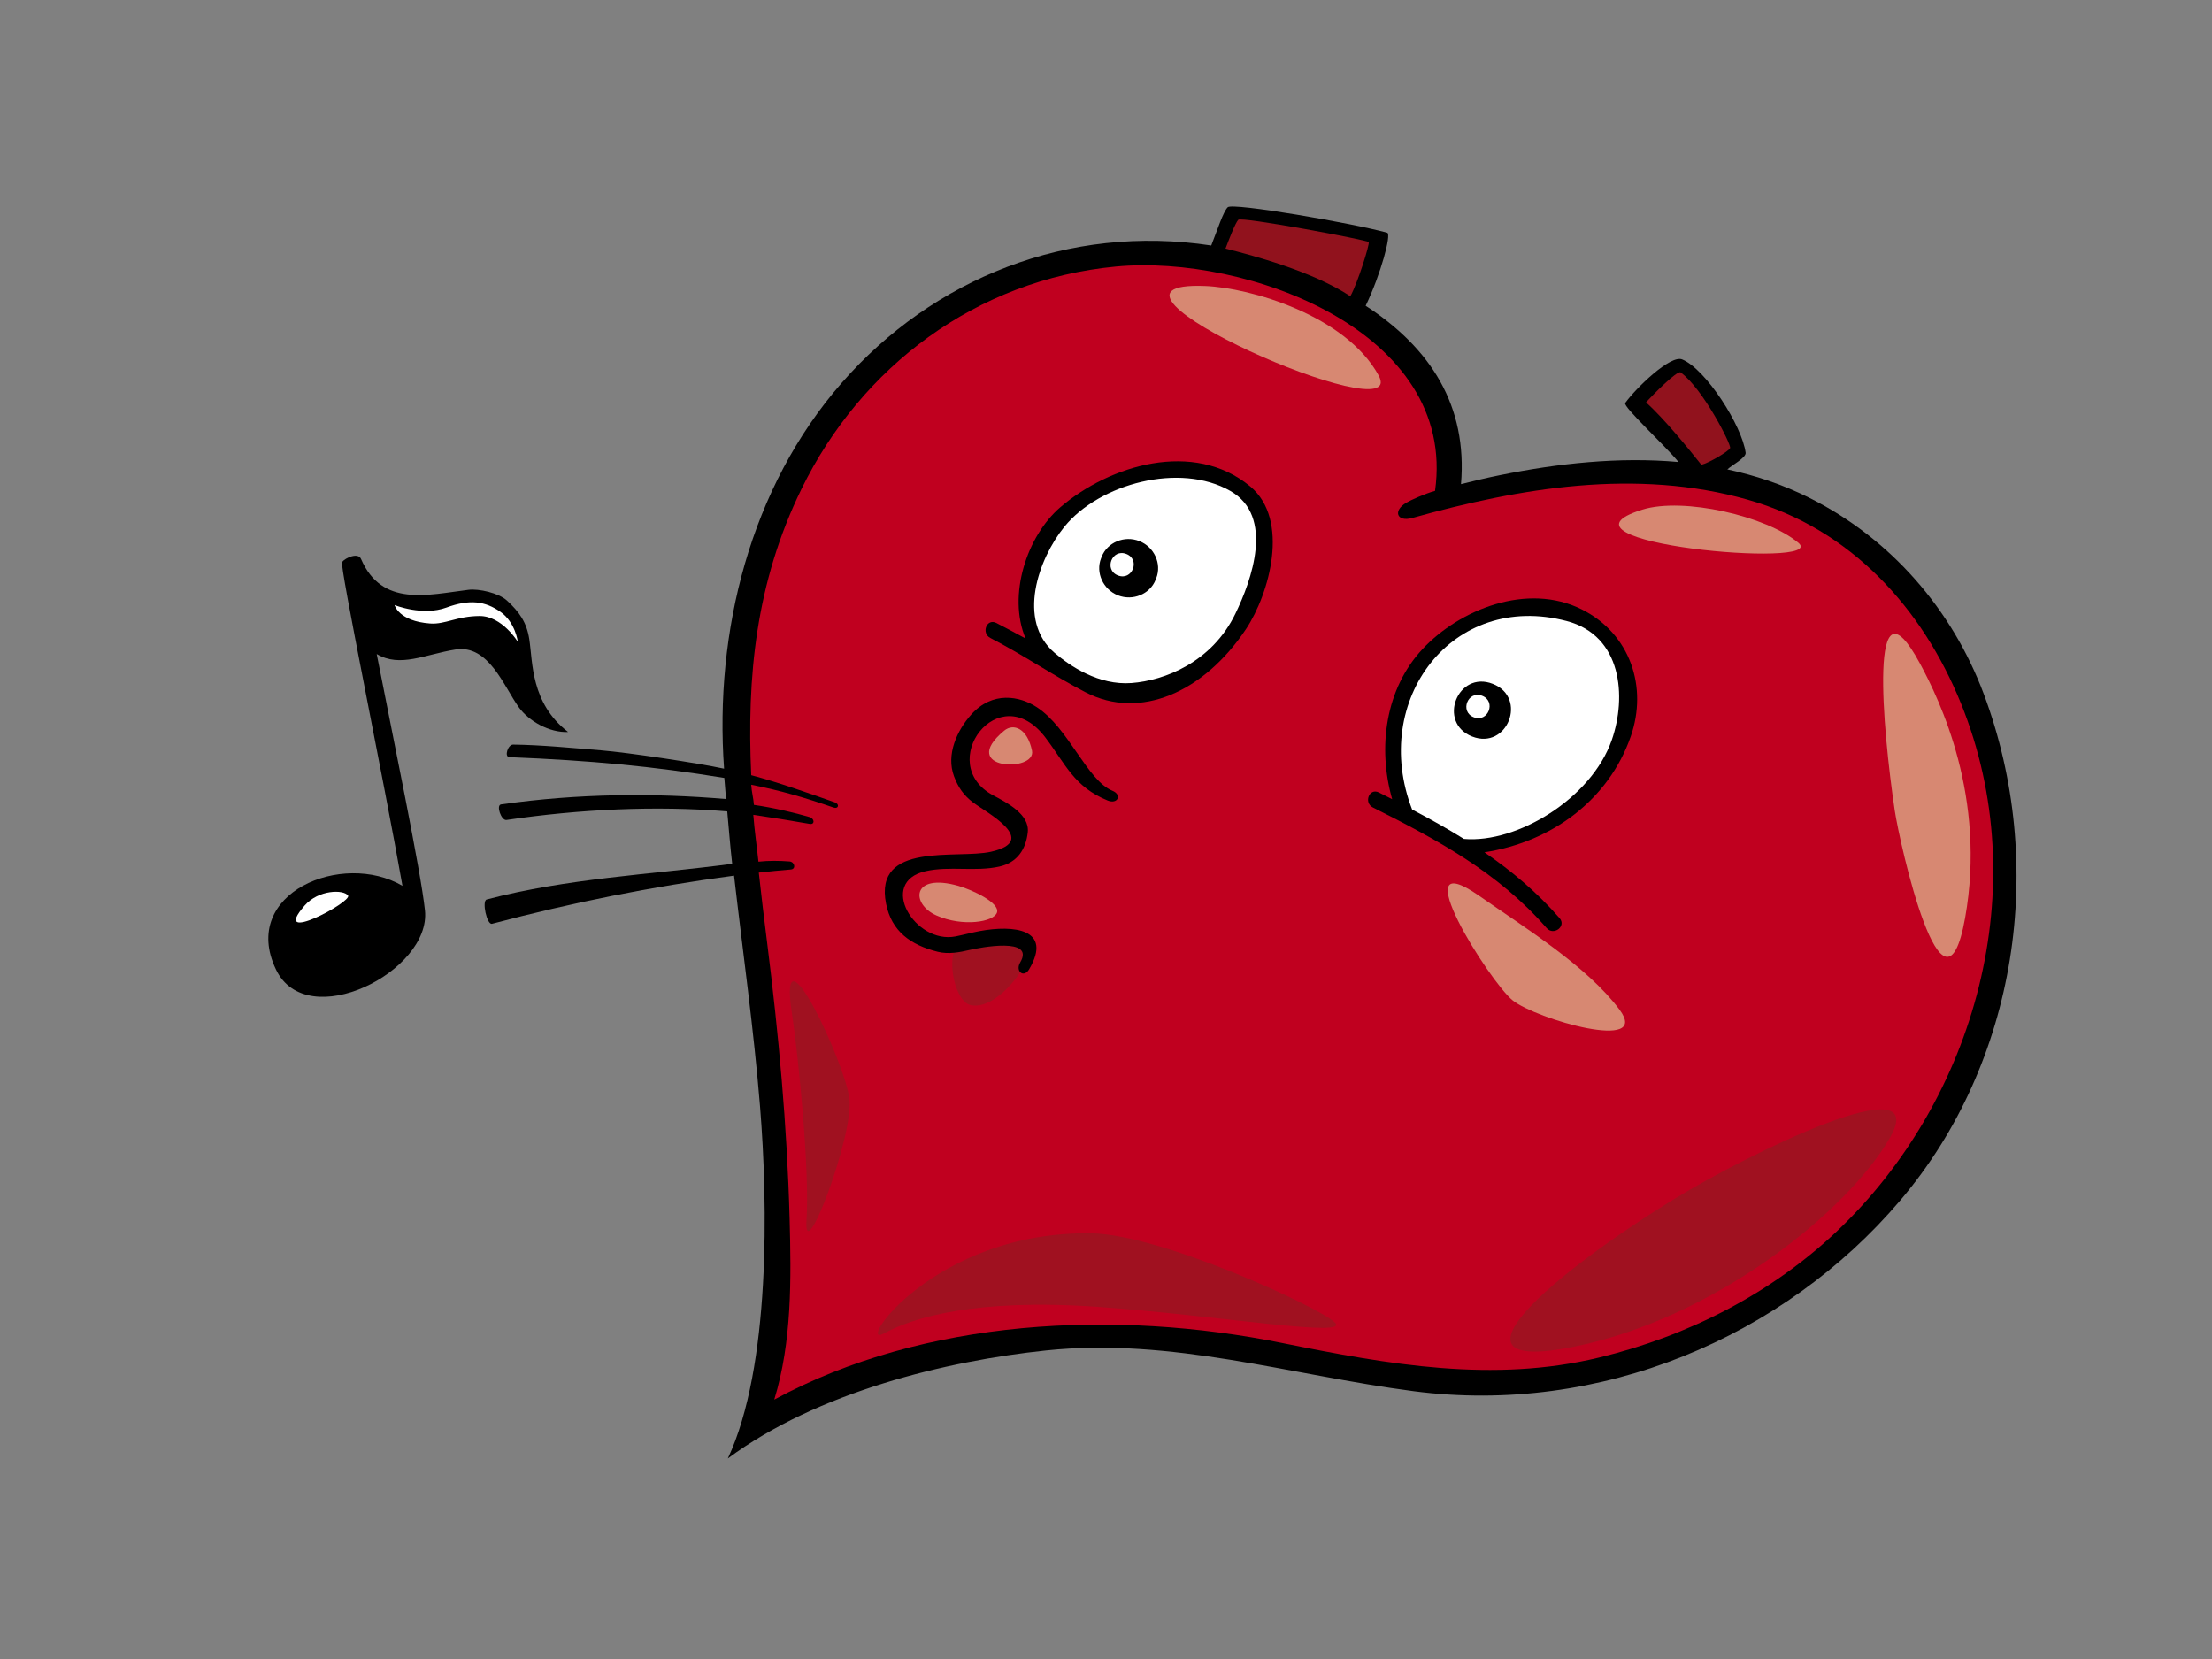 <?xml version="1.0" encoding="utf-8"?>
<!-- Generator: Adobe Illustrator 17.0.0, SVG Export Plug-In . SVG Version: 6.00 Build 0)  -->
<!DOCTYPE svg PUBLIC "-//W3C//DTD SVG 1.1//EN" "http://www.w3.org/Graphics/SVG/1.1/DTD/svg11.dtd">
<svg version="1.1" id="Layer_1" xmlns="http://www.w3.org/2000/svg" xmlns:xlink="http://www.w3.org/1999/xlink" x="0px" y="0px"
	 width="800px" height="600px" viewBox="0 0 800 600" enable-background="new 0 0 800 600" xml:space="preserve">
<rect x="0" y="0" width="800" height="600" fill="#808080" stroke="none"/>
<g>
	<path d="M717.453,250.967c-11.422-30.493-33.556-56.206-63.331-71.047c-9.489-4.731-19.349-7.998-29.406-10.157
		c1.593-1.498,6.853-4.252,6.617-6.025c-1.281-9.717-14.398-30.265-22.964-33.755c-4.239-1.732-16.724,10.382-20.583,15.75
		c-0.943,1.318,14.411,15.346,19.26,21.358c-21.597-1.938-43.681,0.5-64.72,4.786c-4.679,0.946-9.313,2.051-13.937,3.212
		c2.384-28.282-10.911-49.197-34.481-64.504c5.496-11.428,9.398-25.964,7.799-26.411c-12.365-3.45-55.99-10.978-57.686-9.219
		c-1.699,1.757-3.576,7.815-5.956,13.83c-51.689-7.867-100.695,11.975-133.653,49.688c-33.099,37.876-46.074,89.969-42.54,139.526
		c-9.426-2.033-34.673-5.834-44.451-6.628c-10.185-0.833-21.746-1.97-31.831-2.083c-1.933-0.024-3.312,4.464-1.367,4.545
		c29.512,1.208,51.497,3.243,77.741,7.516c0.233,3.049,0.347,4.582,0.619,7.628c-25.998-2.198-53.265-2.054-81.351,1.939
		c-1.916,0.275,0.051,5.918,1.94,5.64c26.312-3.888,53.885-5.247,79.845-3.112c0.634,6.777,1.023,12.203,1.791,18.972
		c-29.846,3.938-59.745,5.232-88.781,12.894c-1.836,0.482,0.056,9.271,1.92,8.781c28.982-7.655,57.746-13.452,87.534-17.397
		c3.2,27.795,7.127,55.535,9.392,83.406c2.853,35.112,3.849,94.304-11.642,127.38c32.394-24.062,79.137-35.319,115.094-39.073
		c45.529-4.755,88.12,8.891,132.939,14.738c67.309,8.781,133.779-19.359,175.972-68.979
		C729.592,384.352,740.545,312.609,717.453,250.967z"/>
	<path fill="#91121D" d="M595.314,145.539c2.122-2.431,11.296-11.728,12.512-10.851c8.05,5.816,18.367,26.145,17.893,27.347
		c-0.472,1.203-7.945,5.535-10.369,6.049c-0.023-0.005-0.039-0.008-0.06-0.01C611.32,163.06,601.9,151.387,595.314,145.539z"/>
	<path fill="#91121D" d="M447.844,79.48c1.124-1.197,46.828,7.313,47.183,8.084c0.35,0.766-3.872,14.496-6.655,19.585
		c-13.596-9.005-35.367-14.818-45.147-17.249C444.193,87.343,446.72,80.679,447.844,79.48z"/>
	<path fill="#C0001F" d="M664.351,445.292c-23.656,22.459-53.832,37.91-85.994,45.677c-38.339,9.271-76.15,2.533-114.48-5.224
		c-60.371-12.218-129.48-8.983-183.858,20.444c6.404-20.869,6.156-43.477,5.546-65.655c-0.917-33.454-3.951-66.48-8.15-99.772
		c-1.066-8.456-2.085-16.842-2.99-25.173c3.852-0.424,7.714-0.825,11.592-1.127c1.934-0.152,1.435-2.756-0.501-2.905
		c-3.626-0.28-7.429-0.335-11.219,0.079c-0.635-6.015-1.399-10.982-1.857-16.944c6.845,0.988,13.651,2.109,20.389,3.277
		c1.922,0.338,1.812-1.918-0.059-2.468c-5.121-1.514-13.101-3.403-20.106-4.401c-0.187-2.635-0.837-4.663-0.977-7.29
		c10.655,2.072,20.119,4.883,29.723,8.234c1.841,0.642,2.339-1.226,0.493-1.871c-10.016-3.492-19.99-7.105-30.212-9.816
		c-1.616-35.518,1.605-69.577,18.187-103.534c21.514-44.063,63.076-75.666,113.754-80.43c47.256-4.44,123.425,23.517,115.372,81.135
		c-3.565,0.964-8.886,3.393-10.421,4.299c-4.929,2.916-3.356,7.055,2.15,5.514c38.886-10.89,81.06-18.076,121.44-6.599
		c37.381,10.623,63.077,39.264,77.033,73.642C736.105,320.638,714.566,397.632,664.351,445.292z"/>
	<path d="M191.42,231.162c-0.942-6.088-3.581-9.827-8.057-13.947c-3.018-2.777-10.204-4.372-13.933-3.906
		c-14.805,1.834-31.304,6.322-38.871-11.176c-1.044-2.408-5.583-0.451-6.828,1.105c-1.151,0.427,15.021,78.489,21.826,117.146
		c-21.641-12.766-58.925,2.557-45.773,30.203c11.199,23.54,56.203,0.663,53.908-21.322c-1.489-14.233-11.613-62.823-17.45-92.719
		c8.463,5.033,17.391,0.142,28.474-1.637c12.064-1.931,17.527,13.447,22.962,20.955c3.556,4.904,11.022,9.198,17.771,8.873
		C191.904,254.299,192.704,239.443,191.42,231.162z"/>
	<path d="M564.045,332.063c-8.21-9.413-17.361-17.081-27.187-23.816c24.266-3.712,44.902-18.878,52.926-41.9
		c6.185-17.749-0.068-37.095-17.696-45.937c-19.719-9.887-44.21,0.026-57.576,14.296c-13.51,14.416-16.327,35.709-11.015,54.327
		c-1.593-0.809-3.193-1.619-4.812-2.428c-3.485-1.753-5.596,3.704-2.136,5.436c23.625,11.859,45.298,23.543,62.808,43.595
		C561.905,338.557,566.599,334.981,564.045,332.063z"/>
	<path fill="#FFFFFF" d="M566.594,224.595c20.093,5.273,21.751,27.475,16.329,43.042c-7.367,21.149-34.247,37.43-53.468,35.772
		c-6.044-3.764-12.313-7.249-18.743-10.636C495.441,253.212,525.273,213.736,566.594,224.595z"/>
	<path d="M452.178,175.939c-20.402-16.971-50.888-7.752-68.692,7.513c-12.057,10.34-19.17,31.798-12.575,47.472
		c-3.502-1.912-7.022-3.796-10.577-5.622c-3.474-1.784-5.579,3.673-2.139,5.439c11.753,6.036,22.629,13.533,34.363,19.611
		c19.806,10.261,42.908-0.068,58.075-22.841C459.064,214.852,466.636,187.971,452.178,175.939z"/>
	<path fill="#FFFFFF" d="M446.825,221.893c-8.539,17.696-25.713,24.232-37.594,25.139c-11.883,0.904-22.247-6.146-27.871-10.963
		c-13.602-11.65-5.915-33.896,3.634-45.617c12.641-15.511,41.69-23.344,59.973-12.894
		C461.056,186.755,452.608,209.914,446.825,221.893z"/>
	<path d="M412.056,195.689c-5.378-2.114-11.57,0.448-13.609,5.635l-0.236,0.597c-2.04,5.19,0.749,11.283,6.126,13.397
		c5.38,2.114,11.569-0.448,13.608-5.635l0.236-0.6C420.221,203.896,417.434,197.803,412.056,195.689z"/>
	<path fill="#FFFFFF" d="M404.311,208.109c-5.188-2.041-2.136-9.798,3.049-7.759C412.547,202.387,409.497,210.147,404.311,208.109z"
		/>
	<path d="M539.897,247.333c-12.724-5.001-20.208,14.031-7.484,19.035C545.136,271.369,552.618,252.337,539.897,247.333z"/>
	<path fill="#FFFFFF" d="M532.999,259.4c-5.182-2.038-2.13-9.795,3.049-7.76C541.241,253.681,538.189,261.441,532.999,259.4z"/>
	<path fill="#FFFFFF" d="M110.144,327.533c5.053-5.821,14.169-5.879,15.738-3.628C127.448,326.158,97.441,342.164,110.144,327.533z"
		/>
	<path fill="#FFFFFF" d="M142.698,218.826c0,0,10.121,4.076,18.724,0.919c8.603-3.162,14.077-2.271,19.54,1.514
		c5.464,3.783,6.322,10.882,6.322,10.882s-5.676-9.402-13.874-9.355c-8.197,0.047-12.421,3.105-17.844,2.709
		C144.137,224.657,142.698,218.826,142.698,218.826z"/>
	<path fill="#A01120" d="M394.617,446.044c25.006,0.354,81.22,26.111,88.008,32.11c6.793,5.994-42.27-2.484-85.983-5.535
		c-43.714-3.047-66.382,3.84-76.984,9.654C309.056,488.082,337.552,445.229,394.617,446.044z"/>
	<path fill="#A01120" d="M605.832,433.445c26.202-16.048,93.28-48.986,77.63-21.872c-15.653,27.114-64.01,65.485-114.544,75.555
		C518.384,497.204,562.007,460.295,605.832,433.445z"/>
	<path fill="#A01120" d="M348.468,340.511c5.336-1.268,16.969-3.903,20.789-1.26c3.818,2.646,3.889,6.101-0.321,12.449
		c-4.212,6.35-11.827,13.358-18.062,11.765C344.641,361.872,341.217,342.232,348.468,340.511z"/>
	<path d="M402.314,285.982c-9.173-3.746-15.818-22.692-27.311-30.2c-6.272-4.097-16.046-5.894-23.704,2.599
		c-5.178,5.742-9.212,14.513-6.265,22.388c1.476,3.943,3.449,6.843,6.858,9.428c4.79,3.631,24.379,13.822,6.523,17.848
		c-12.319,2.779-42.499-3.903-37.96,18.809c1.996,9.986,8.885,14.916,18.69,17.361c3.917,0.972,7.914,0.191,11.688-0.694
		c3.37-0.789,23.66-4.776,18.144,4.55c-1.898,3.214,1.292,5.75,3.207,2.512c8.688-14.715-5.676-16.093-17.801-13.861
		c-2.95,0.542-5.837,1.354-8.779,1.938c-14.706,2.916-28.268-19.663-10.844-23.585c8.7-1.959,17.974,0.293,26.737-1.684
		c6.414-1.449,9.533-6.235,10.209-12.349c0.731-6.602-7.697-10.819-12.516-13.397c-21.277-11.38,1.999-43.241,18.937-20.853
		c7.283,9.628,10.328,17.764,22.464,22.716C404.211,290.988,405.931,287.46,402.314,285.982z"/>
	<path fill="#A01120" d="M286.348,366.045c2.486,16.428,6.517,57.453,5.328,75.28c-1.189,17.832,17.067-30.713,15.553-43.783
		C305.716,384.473,281.263,332.437,286.348,366.045z"/>
	<path fill="#D78872" d="M363.162,264.27c3.396-2.822,8.391-0.844,10.07,7.186C374.911,279.485,346.055,278.498,363.162,264.27z"/>
	<path fill="#D78872" d="M346.621,320.397c5.155,1.467,15.075,6.157,13.943,9.628c-1.133,3.469-12.424,5.245-21.841,1.082
		C329.309,326.944,329.64,315.561,346.621,320.397z"/>
	<path fill="#D78872" d="M534.875,323.931c16.819,11.713,39.149,25.574,50.82,41.192c11.679,15.619-30.182,3.403-38.578-3.293
		C538.72,355.137,506.904,304.451,534.875,323.931z"/>
	<path fill="#D78872" d="M694.331,239.867c7.298,13.481,24.18,48.535,16.376,92.12c-7.812,43.589-23.672-26.928-25.445-38.848
		C680.834,263.405,675.652,205.376,694.331,239.867z"/>
	<path fill="#D78872" d="M435.792,103.429c16.473,0.638,50.935,10.696,62.79,32.323
		C510.441,157.383,383.148,101.394,435.792,103.429z"/>
	<path fill="#D78872" d="M594.014,184.309c14.859-4.598,44.878,2.373,56.371,11.983
		C661.875,205.898,555.384,196.265,594.014,184.309z"/>
</g>
</svg>
